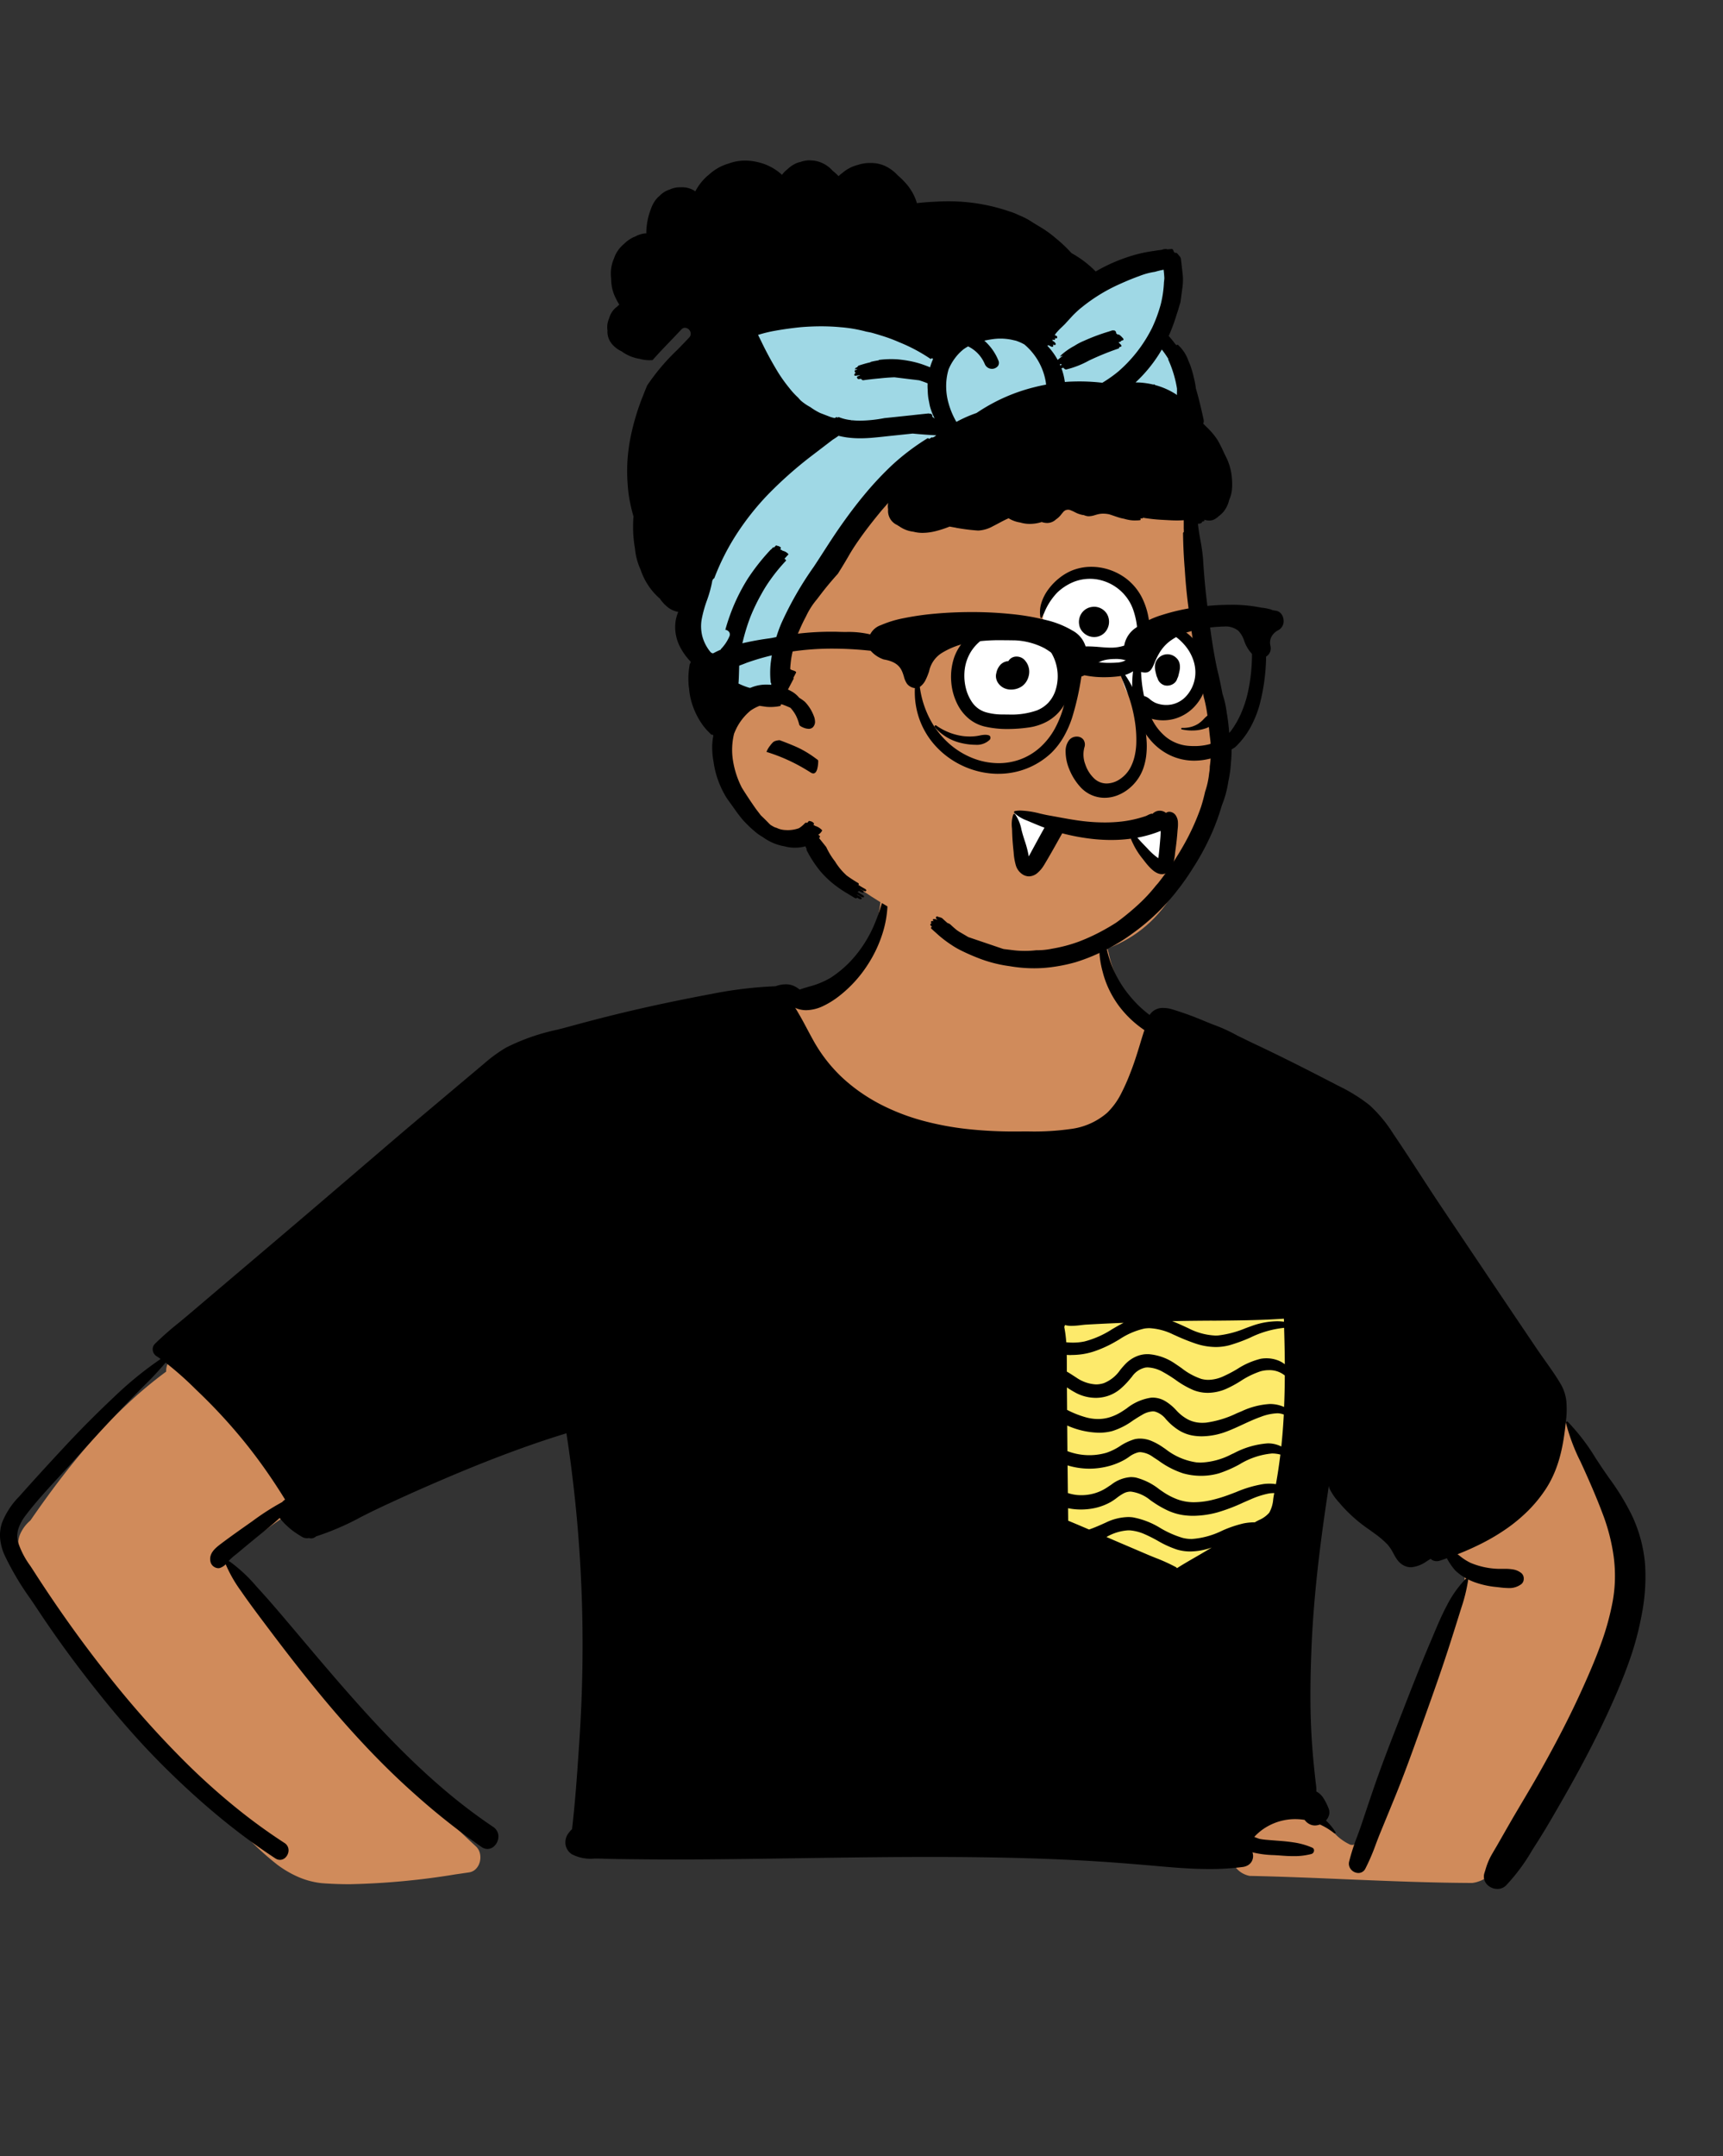 <svg xmlns="http://www.w3.org/2000/svg" width="259.014" height="324" viewBox="0 0 259.014 324">
  <rect x="0" y="0" width="259.014" height="324" fill="#333333" stroke="none"/>
  <g id="peep-20" transform="translate(19.014)">
    <g id="BODY" transform="translate(31.056 135.053)">
      <path id="_Skin" data-name="✋ Skin" d="M49.808,154.421c-1.444,0-2.856-.053-4.2-.158a12.123,12.123,0,0,1-3.56-.951,15.856,15.856,0,0,1-3.1-1.818,43.73,43.73,0,0,1-5.4-5.034h0c-.927-.966-1.885-1.965-2.849-2.869-4.456-4.556-8.791-9.3-12.883-14.109-4.135-4.856-8.128-9.894-11.867-14.976l-.157-.217c-.394-.539-.818-1.09-1.228-1.623a36.238,36.238,0,0,1-2.946-4.233,13.233,13.233,0,0,1-1.039-2.3,9.408,9.408,0,0,1-.485-2.486,2.083,2.083,0,0,1-.053-1.014,3.911,3.911,0,0,1,.368-1.078,5.653,5.653,0,0,1,1.417-1.794l.36-.519c1.528-2.2,2.964-4.166,4.389-6.014,1.612-2.091,3.166-3.972,4.75-5.749,1.712-1.922,3.458-3.715,5.192-5.329a64.351,64.351,0,0,1,5.716-4.753,2.8,2.8,0,0,1,.277-1.3,2.866,2.866,0,0,1,.9-1.079L56.874,50.783c2.762-1.9,5.508-3.944,8.163-5.919,2.824-2.1,5.744-4.273,8.7-6.284a86.033,86.033,0,0,1,9.162-5.529,41.447,41.447,0,0,1,3.993-1.665c1.272-.458,2.612-.88,4.1-1.291,2.758-.764,5.61-1.373,8.368-1.961,2.282-.487,4.64-.99,6.936-1.579a57.961,57.961,0,0,0,6.785-2.142c.093-1.24,1.305-2.012,2.306-2.441a9.15,9.15,0,0,1,3.148-.727c.223,0,.363.026.395.074a.041.041,0,0,1,0,.041,26.962,26.962,0,0,0,7.084-5.965,17.847,17.847,0,0,0,2.05-3.13,14.168,14.168,0,0,0,1.155-3.1,22.737,22.737,0,0,0,.457-3.011,10.448,10.448,0,0,1,.821-3.7A4.725,4.725,0,0,1,133.766.147C135.129.05,136.5,0,137.853,0a48.456,48.456,0,0,1,8.175.66,31.741,31.741,0,0,1,7.781,2.31A21.853,21.853,0,0,1,157.218,4.9a17.7,17.7,0,0,1,2.911,2.525,15.945,15.945,0,0,1,2.279,3.185,16.887,16.887,0,0,1,1.514,3.906,17.076,17.076,0,0,0,.954,3.091,13.04,13.04,0,0,0,1.359,2.443,27.65,27.65,0,0,0,4.074,4.313,22.719,22.719,0,0,1,2.407,3.731,13.856,13.856,0,0,1,1.223,3.42,9.012,9.012,0,0,1-.68,5.884,12.014,12.014,0,0,1-3.811,4.336,24.111,24.111,0,0,1-6.164,3.142,42.529,42.529,0,0,1-7.813,1.912,58.186,58.186,0,0,1-8.757.645c-1.921,0-3.86-.09-5.762-.267-1.932-.18-3.842-.452-5.676-.807a44.021,44.021,0,0,1-10.36-3.273,24.421,24.421,0,0,1-7.815-5.547,14.8,14.8,0,0,1-3.8-7.9,91.941,91.941,0,0,1-12.39,3.24,91,91,0,0,0-12.548,3.3A54.451,54.451,0,0,0,76.2,43.021C67.32,49.33,58.368,55.847,49.711,62.15c-6.48,4.718-13.181,9.6-19.808,14.355,4.409,2.031,11.734,8.272,13.447,14.242a7.134,7.134,0,0,1-.718,6.119,14.282,14.282,0,0,1-3.281,2.766l0,0c-.27.185-.55.377-.818.567l-.748.534c-.718.515-1.631,1.174-2.6,1.871-1.172.846-2.384,1.721-3.219,2.317l-.276.2-.341.245a258.106,258.106,0,0,0,37.467,43.392,2.075,2.075,0,0,1,.6,1.109,2.666,2.666,0,0,1-.059,1.289,2.3,2.3,0,0,1-.562.967,1.822,1.822,0,0,1-1.005.519l-2.059.3A111.553,111.553,0,0,1,49.808,154.421Zm168.75-.186h0c-6.382-.026-12.875-.3-19.155-.563-4.681-.2-9.522-.4-14.281-.5a3.53,3.53,0,0,1-2.009-1.146,2.33,2.33,0,0,1-.444-1.774,5.151,5.151,0,0,1,.944-2.233,9.96,9.96,0,0,1,2.062-2.133,11.343,11.343,0,0,1,2.807-1.6,8.781,8.781,0,0,1,3.178-.63,6.682,6.682,0,0,1,3.336.862,7.7,7.7,0,0,1,2.648,2,7.552,7.552,0,0,0,2.581,1.958,1.537,1.537,0,0,0,.317.039c.408,0,.516-.273.713-.768.024-.061.05-.125.078-.193l.043-.1c.361-.858.72-1.733,1.068-2.58l0,0c.165-.4.353-.86.539-1.309,4.187-10.316,8.667-20.714,13-30.769l.309-.718.795-1.846a3.848,3.848,0,0,0-.055-3.273,7.284,7.284,0,0,0-2.213-2.543,19.094,19.094,0,0,0-1.874-1.217c-1.183-.714-2.406-1.453-2.326-1.742.023-.084.16-.127.406-.127a11.013,11.013,0,0,1,2.017.314,10,10,0,0,1-.819-3.859,12.266,12.266,0,0,1,.59-3.778,23.709,23.709,0,0,1,3.71-6.867,22.76,22.76,0,0,1,2.22-2.862,13.435,13.435,0,0,1,2.194-1.936,8.57,8.57,0,0,1,2.156-1.1,6.694,6.694,0,0,1,2.107-.346,7.152,7.152,0,0,1,2.53.482,10.472,10.472,0,0,1,2.416,1.334,21.3,21.3,0,0,1,4.4,4.55,46.142,46.142,0,0,1,3.69,5.939c.988,1.866,1.931,3.878,2.8,5.981a22.89,22.89,0,0,1,1.181,5.159,28.164,28.164,0,0,1,.064,5.349,37.877,37.877,0,0,1-.861,5.455,52.871,52.871,0,0,1-1.6,5.476A88.55,88.55,0,0,1,235.21,131.3c-1.733,3.443-3.609,6.8-5.264,9.756l0,0v0c-.4.718-.781,1.4-1.156,2.072-.577.783-1.2,1.772-1.859,2.819a42.41,42.41,0,0,1-3.742,5.316C221.586,153.086,220.073,154.056,218.558,154.235Zm-44.7-45.762a24.77,24.77,0,0,1-5.215-.57,27.637,27.637,0,0,1-5.043-1.615,27.246,27.246,0,0,1-8.6-5.8c-3.056-4.187-1.91-9.166-.8-13.982a47.542,47.542,0,0,0,1-5.211,22.234,22.234,0,0,1-.992-3.9c-.1-.516-.192-1-.3-1.488l-.047-.208-1.489-6.5a2.934,2.934,0,0,1,.578-2.386,2.279,2.279,0,0,1,.7-.6,1.917,1.917,0,0,1,.914-.23,2.092,2.092,0,0,1,.238.014,151.9,151.9,0,0,0,17.248.986c3.124,0,6.289-.1,9.407-.293s6.276-.49,9.378-.878a1.4,1.4,0,0,1,.172-.011,2.359,2.359,0,0,1,1.436.588,2.2,2.2,0,0,1,.82,1.276c1.29,8.184-.2,16.31-1.842,23.932l-.313,1.445c-.3,1.386-.635,2.861-1.093,4.3a17.893,17.893,0,0,1-1.794,4.034,13.9,13.9,0,0,1-2.946,3.37,15.448,15.448,0,0,1-3.826,2.324A20.405,20.405,0,0,1,173.858,108.472Z" transform="translate(-47.325 -6.34)" fill="#d08b5b"/>
      <rect id="_Top" data-name="👕 Top" width="42.042" height="42.27" transform="translate(104.366 59.812)" fill="#fdea6b"/>
      <path id="_Ink" data-name="🖍 Ink" d="M225.092,150.27a2.147,2.147,0,0,1-.953-.228,2.05,2.05,0,0,1-.743-.619,1.716,1.716,0,0,1-.237-1.574c.045-.141.09-.285.13-.413a10.72,10.72,0,0,1,.751-1.946c.205-.384.431-.767.65-1.137.112-.19.228-.387.341-.581.336-.584.682-1.189.986-1.722l0,0c.322-.563.654-1.144.983-1.715.636-1.106,1.3-2.221,1.939-3.3.754-1.269,1.533-2.581,2.274-3.887,2.644-4.656,4.807-8.859,6.611-12.848l.234-.518c.763-1.7,1.744-3.94,2.565-6.215a40.331,40.331,0,0,0,1.8-6.464,21.542,21.542,0,0,0,.345-3.43,22.581,22.581,0,0,0-.189-3.354,29.193,29.193,0,0,0-1.713-6.575c-.939-2.486-1.992-4.859-2.8-6.649l-.191-.419-.273-.592a28.909,28.909,0,0,1-2.2-5.847.169.169,0,0,1,.033-.145.173.173,0,0,1,.133-.066.163.163,0,0,1,.115.049,31,31,0,0,1,4.188,5.464c.338.516.688,1.05,1.039,1.568.324.477.658.957.982,1.421a36.944,36.944,0,0,1,3.425,5.6,21.456,21.456,0,0,1,1.98,7.317,29.525,29.525,0,0,1-.513,7.659,45.175,45.175,0,0,1-1.99,7.281c-.96,2.687-2.108,5.271-2.888,6.981-1.83,4.012-4.036,8.269-6.744,13.013l-.868,1.515c-1.012,1.763-2.1,3.638-3.275,5.472-.235.367-.471.742-.7,1.1l0,0a28.552,28.552,0,0,1-3.906,5.266A1.825,1.825,0,0,1,225.092,150.27ZM204.2,147.876a1.486,1.486,0,0,1-1.129-.562,1.324,1.324,0,0,1-.263-1.14,31.7,31.7,0,0,1,1.225-3.82c.21-.571.427-1.161.621-1.738.213-.632.429-1.275.638-1.9l.01-.029c.4-1.19.811-2.42,1.227-3.626,1.077-3.124,2.25-6.168,3.562-9.539l1.22-3.136c1.082-2.778,2.351-6.007,3.7-9.174l.141-.332c.1-.227.194-.46.289-.686l.013-.03c.63-1.5,1.281-3.043,2.06-4.506a16.66,16.66,0,0,1,2.814-3.975.188.188,0,0,1,.121-.055,7.875,7.875,0,0,1-1.656-1.188l-.024-.024a9.357,9.357,0,0,1-1.263-1.838c-.31.11-.641.225-1.014.351a1.648,1.648,0,0,1-.526.091,1.309,1.309,0,0,1-.9-.351l-.656.406a4.754,4.754,0,0,1-2.23.856h-.066a2.346,2.346,0,0,1-1.262-.363,3.106,3.106,0,0,1-.936-.946c-.171-.259-.318-.529-.461-.79a6.273,6.273,0,0,0-.881-1.324,13.52,13.52,0,0,0-1.95-1.657l-.814-.592a22.344,22.344,0,0,1-4.141-3.631c-.1-.119-.2-.239-.31-.366l-.006-.007a8.883,8.883,0,0,1-1.465-2.089,1.437,1.437,0,0,1-.125-.482c-.09.615-.183,1.229-.245,1.638-.642,4.274-1.137,8.051-1.512,11.548-.445,4.148-.73,7.947-.871,11.613-.176,4.624-.189,8.167-.04,11.489.083,1.89.223,3.818.416,5.73.084.847.187,1.849.311,2.86l.027.22a4.078,4.078,0,0,1,.03.841,2.915,2.915,0,0,1,1.127,1.093,8.923,8.923,0,0,1,.709,1.428,1.588,1.588,0,0,1,.081,1,1.9,1.9,0,0,1-.474.845,8.008,8.008,0,0,1,1.439,1.748.116.116,0,0,1,.008.12.139.139,0,0,1-.121.067.138.138,0,0,1-.087-.03,10,10,0,0,0-2.142-1.306,2.116,2.116,0,0,1-.752.143,1.766,1.766,0,0,1-.471-.062,2.023,2.023,0,0,1-1.071-.771,8.813,8.813,0,0,0-1.424-.117,8.425,8.425,0,0,0-2.5.376,8.569,8.569,0,0,0-2.36,1.157,8.342,8.342,0,0,0-1.1.936c-.052.052-.107.119-.159.183l-.022.027.419.161a3.512,3.512,0,0,0,.371.128,9.8,9.8,0,0,0,1.11.147l.557.046c.265.022.541.043.784.062.92.07,1.871.143,2.788.294a10.765,10.765,0,0,1,2.692.777.432.432,0,0,1,.25.449.546.546,0,0,1-.373.491,10.172,10.172,0,0,1-2.723.327c-.477,0-.986-.021-1.651-.069l-.318-.024c-.316-.024-.643-.043-.96-.061h0a15.082,15.082,0,0,1-3.231-.419,1.647,1.647,0,0,1-.128,1.4,1.571,1.571,0,0,1-.512.519,2.02,2.02,0,0,1-.818.283,37.73,37.73,0,0,1-5.02.309c-2.434,0-4.849-.183-7.1-.381-3.687-.325-7.977-.691-12.228-.913-6.8-.358-14.01-.524-22.7-.524-5.875,0-11.837.078-16.965.151l-7.472.108c-4.372.062-9.071.119-13.809.119-1.4,0-2.765-.005-4.067-.015l-2.789-.026c-1.066-.01-2.307-.024-3.535-.06l-.706-.023c-.233-.008-.481-.01-.715-.01h-.363a6.057,6.057,0,0,1-3.4-.661,2.153,2.153,0,0,1-.916-1.353,2.249,2.249,0,0,1,.293-1.6,4.437,4.437,0,0,1,.668-.805c.5-4.282.793-8.655,1.076-12.884h0l.025-.375c.256-3.867.412-7.77.463-11.6.051-3.858,0-7.751-.161-11.571-.159-3.847-.427-7.73-.8-11.542-.373-3.837-.86-7.711-1.447-11.513-3.035.928-6.127,1.989-9.452,3.245-2.912,1.1-5.941,2.326-9.258,3.749-3.543,1.519-6.756,2.965-9.822,4.419-.794.377-1.6.787-2.388,1.184a39.483,39.483,0,0,1-6.707,2.891,1.179,1.179,0,0,1-.767.306.921.921,0,0,1-.279-.043l-.046-.016h0a1.3,1.3,0,0,1-.3.034,1.436,1.436,0,0,1-.746-.218l-.215-.132-.108-.069a10.989,10.989,0,0,1-3.021-2.623c-.81.752-1.686,1.461-2.532,2.148l-.013.011-.452.367c-1.229,1-2.3,1.888-3.279,2.705-.114.1-.232.191-.346.282a8.412,8.412,0,0,0-.941.84l-.055.061-.025.03a23.032,23.032,0,0,1,4.152,3.841l.023.025.2.221c1.406,1.53,2.778,3.128,4.052,4.628l1.285,1.516,1.134,1.341.024.029c4.305,5.091,8.757,10.356,13.478,15.218,2.544,2.62,4.95,4.905,7.354,6.985a82.1,82.1,0,0,0,8.037,6.171,1.737,1.737,0,0,1,.715.936,1.839,1.839,0,0,1-.012,1.072,2.019,2.019,0,0,1-.586.923,1.465,1.465,0,0,1-.97.385,1.586,1.586,0,0,1-.906-.306,104.074,104.074,0,0,1-9.976-7.894c-2.668-2.362-5.272-4.912-7.959-7.794-2.379-2.551-4.767-5.3-7.3-8.418-2.127-2.613-4.394-5.526-6.932-8.906l-.766-1.019c-.974-1.3-2.009-2.685-3.007-4.119l-.2-.292a20.286,20.286,0,0,1-2.308-4.03,2.2,2.2,0,0,1-.8.528.878.878,0,0,1-.32.059,1.266,1.266,0,0,1-1.152-.9c-.339-1.348.763-2.172,1.736-2.9l.132-.1c1.235-.923,2.5-1.813,3.68-2.646l.442-.312.286-.2a37.781,37.781,0,0,1,4.5-2.885,1,1,0,0,1,.182-.186c.088-.07.164-.129.239-.186-1.026-1.664-2.093-3.278-3.17-4.794-1.13-1.59-2.31-3.127-3.508-4.569a80.926,80.926,0,0,0-5.894-6.374l-.934-.9A49.584,49.584,0,0,0,24.9,71.188l-.491.557c-.591.669-1.284,1.444-2.017,2.174-1.415,1.407-2.8,2.828-4.088,4.163C16.1,80.367,13.937,82.754,11.73,85.2l-1.081,1.2c-.6.661-1.212,1.329-1.808,1.976-1.67,1.811-3.4,3.684-4.9,5.65l-.1.135a6.724,6.724,0,0,0-1.048,1.9,3.641,3.641,0,0,0-.066,2.147,12.629,12.629,0,0,0,1.819,3.5l0,0c.117.177.238.36.353.539l.082.127c3.46,5.392,7.091,10.5,10.792,15.188a146.628,146.628,0,0,0,12.447,14.011c2.3,2.256,4.65,4.362,6.977,6.261a85.421,85.421,0,0,0,7.557,5.52,1.313,1.313,0,0,1,.561.707,1.384,1.384,0,0,1,0,.818,1.551,1.551,0,0,1-.457.722,1.162,1.162,0,0,1-.769.3,1.264,1.264,0,0,1-.7-.223,95.632,95.632,0,0,1-8.819-6.555c-2.681-2.234-5.409-4.732-8.108-7.426-2.272-2.266-4.5-4.7-6.815-7.428-2.031-2.4-4.084-4.978-6.277-7.891-1.952-2.595-3.856-5.29-5.658-8.012-.35-.529-.719-1.073-1.075-1.6l0-.005a42.547,42.547,0,0,1-3.968-6.69A7.867,7.867,0,0,1,.028,97.7,5.874,5.874,0,0,1,.3,95.258a11.679,11.679,0,0,1,2.517-3.886l.1-.109c2.2-2.472,4.554-5.049,7.2-7.881,2.268-2.428,4.749-4.9,7.585-7.564a54.03,54.03,0,0,1,6.45-5.182c-.208-.148-.41-.286-.619-.421a1.259,1.259,0,0,1-.573-.921,1.143,1.143,0,0,1,.334-.941,47.033,47.033,0,0,1,3.554-3.133c.454-.374.923-.76,1.377-1.145,1.591-1.35,3.239-2.749,4.658-3.955,3.188-2.7,6.471-5.489,9.368-7.947l.114-.1c4.1-3.476,8.246-7.029,12.259-10.465l.011-.009c1.458-1.248,3.11-2.663,4.71-4.031,1.893-1.618,3.832-3.247,5.708-4.823l0,0,1.4-1.179,4.22-3.552,2.064-1.733a22.533,22.533,0,0,1,3.34-2.438,31.711,31.711,0,0,1,7.659-2.679h.005c.556-.143,1.13-.291,1.684-.44l.207-.056c3.827-1.048,7.277-1.918,10.547-2.661,3.506-.8,7.093-1.535,10.661-2.2a62.13,62.13,0,0,1,9.761-1.184,4.393,4.393,0,0,1,1.521-.288,2.892,2.892,0,0,1,1.107.2,3.925,3.925,0,0,1,.98.592c.462-.162.928-.3,1.378-.437a12.461,12.461,0,0,0,3.293-1.345A16.447,16.447,0,0,0,128.8,9.78a18.89,18.89,0,0,0,2.711-4.608A30.969,30.969,0,0,0,133.108.064.089.089,0,0,1,133.2,0a.076.076,0,0,1,.081.064,13.406,13.406,0,0,1,.1,2.977A15.938,15.938,0,0,1,132.871,6a19.165,19.165,0,0,1-2.46,5.438,18.858,18.858,0,0,1-4.314,4.7l-.132.1a12.53,12.53,0,0,1-2.245,1.37,6.1,6.1,0,0,1-2.515.615,4.052,4.052,0,0,1-1.481-.274,1.391,1.391,0,0,1-.19-.089c.213.33.416.681.612,1.021l.024.041.06.1c.386.67.755,1.365,1.112,2.037.271.51.551,1.036.836,1.548a22.835,22.835,0,0,0,4.373,5.687,25.491,25.491,0,0,0,2.734,2.217,27.068,27.068,0,0,0,2.953,1.8,32.16,32.16,0,0,0,6.413,2.5,44.167,44.167,0,0,0,6.834,1.28,63.416,63.416,0,0,0,6.949.36l.63,0,.663-.006.891,0a39.09,39.09,0,0,0,6.291-.364,10.312,10.312,0,0,0,5.523-2.437A10.7,10.7,0,0,0,168.5,30.83a31.25,31.25,0,0,0,1.43-3.214c.571-1.433,1.027-2.921,1.467-4.361l0-.006c.2-.667.415-1.358.635-2.033a15.818,15.818,0,0,1-3.828-3.631,15.225,15.225,0,0,1-1.425-2.349,14.328,14.328,0,0,1-.964-2.573l-.07-.266a14.093,14.093,0,0,1-.432-2.345,4.762,4.762,0,0,1,.287-2.286.2.2,0,0,1,.191-.112.223.223,0,0,1,.2.112,5.6,5.6,0,0,1,.407,1.336c.05.235.1.477.17.712a16.931,16.931,0,0,0,.826,2.344,16.905,16.905,0,0,0,2.567,4.071,16.807,16.807,0,0,0,2.856,2.712,2.31,2.31,0,0,1,2.122-1.047,4.262,4.262,0,0,1,1.18.174,47.764,47.764,0,0,1,4.821,1.738l.315.13c.383.159.769.311,1.177.472h0a24.026,24.026,0,0,1,3.6,1.649c.4.189.789.38,1.167.565l0,0c.474.231.922.45,1.362.657,3.434,1.614,7.074,3.427,11.8,5.877l.836.434a25.1,25.1,0,0,1,4.677,2.9A20.875,20.875,0,0,1,209.5,36.88l.016.023c1.337,1.961,2.652,3.986,3.925,5.945v0l0,0c1.025,1.578,2.085,3.209,3.15,4.8l.006.009c4.734,7.056,9.629,14.353,14.485,21.531.4.586.816,1.177,1.223,1.749h0c.8,1.126,1.627,2.289,2.324,3.487a6.477,6.477,0,0,1,.844,2.642,13.8,13.8,0,0,1-.06,2.792l-.037.354c-.355,3.333-.965,6.848-3.01,9.974a20.477,20.477,0,0,1-2.657,3.255,24.134,24.134,0,0,1-3.189,2.662,30.908,30.908,0,0,1-3.58,2.151,41.512,41.512,0,0,1-3.829,1.722c.114.085.228.172.338.256a7.9,7.9,0,0,0,1.655,1.055,11.631,11.631,0,0,0,3.672.86c.276.022.553.025.787.025h.587a6.737,6.737,0,0,1,1.365.1,2.666,2.666,0,0,1,1.213.561,1.058,1.058,0,0,1,.333.821,1.024,1.024,0,0,1-.333.79,2.97,2.97,0,0,1-1.981.613,12.027,12.027,0,0,1-1.39-.11h-.007l-.3-.035-.076-.008a13.4,13.4,0,0,1-3.467-.786c-.284-.112-.557-.233-.811-.361a.17.17,0,0,1,.008.08,25.05,25.05,0,0,1-1.038,4.224l-.276.882c-.46,1.474-1.07,3.419-1.711,5.394-1.077,3.318-2.236,6.578-3.531,10.191l-1.047,2.92c-1.033,2.876-2.143,5.934-3.368,8.931-.594,1.452-1.2,2.928-1.787,4.355l0,0-.184.449-.264.643c-.23.559-.451,1.142-.665,1.705a31.493,31.493,0,0,1-1.574,3.672A1.169,1.169,0,0,1,204.2,147.876Zm-34.611-51.49a7.411,7.411,0,0,0-3.258,1c.592.257,1.236.534,1.914.824l4.246,1.813c.4.171.816.339,1.217.5a27.411,27.411,0,0,1,3,1.355.732.732,0,0,1,.228.19c.861-.551,1.766-1.074,2.642-1.579.532-.307,1.083-.625,1.616-.945l.968-.577a10.019,10.019,0,0,1-3.222.594,7.028,7.028,0,0,1-1.983-.279,15.017,15.017,0,0,1-2.919-1.33,21.988,21.988,0,0,0-2.026-1.014,6.816,6.816,0,0,0-2.143-.547C169.778,96.389,169.683,96.386,169.588,96.386Zm-.02-2a5.777,5.777,0,0,1,.735.047,12.062,12.062,0,0,1,4.149,1.62,14.934,14.934,0,0,0,3.3,1.458,5.526,5.526,0,0,0,1.389.175,12.278,12.278,0,0,0,4.561-1.24,17.414,17.414,0,0,1,3.224-1.1,8.742,8.742,0,0,1,1.534-.166h.171l.076-.044c.165-.1.349-.192.543-.292a4.263,4.263,0,0,0,1.548-1.107A4.9,4.9,0,0,0,191.4,91.7v0c.034-.235.067-.458.107-.661.015-.075.033-.163.049-.25h-.005a4.685,4.685,0,0,0-.869.07,12.9,12.9,0,0,0-2.67.869c-.374.159-.752.325-1.118.486a27.12,27.12,0,0,1-3.845,1.464,14.24,14.24,0,0,1-3.676.525,10.618,10.618,0,0,1-1.515-.107,8.534,8.534,0,0,1-2.365-.715,15.348,15.348,0,0,1-2.146-1.238l-.228-.155-.148-.1a5.737,5.737,0,0,0-2.985-1.325,2.317,2.317,0,0,0-1.057.256,7.44,7.44,0,0,0-1.047.691,8.456,8.456,0,0,1-.927.628,8.674,8.674,0,0,1-2.242.867,9.884,9.884,0,0,1-2.22.249,9.569,9.569,0,0,1-1.937-.194l.021,1.877c1.117.461,2.213.929,3.137,1.325.658-.225,1.281-.489,2.015-.815l.463-.208A8.084,8.084,0,0,1,169.569,94.387Zm.447-6a4.083,4.083,0,0,1,.726.067,9.431,9.431,0,0,1,3.552,1.782l.389.268.2.134a10.014,10.014,0,0,0,2.138,1.1,7.108,7.108,0,0,0,2.374.424h.076a11.934,11.934,0,0,0,2.7-.332,21.716,21.716,0,0,0,2.608-.8c.358-.131.714-.269,1.058-.4a17.528,17.528,0,0,1,4.091-1.2,7.387,7.387,0,0,1,.914-.058,5.724,5.724,0,0,1,.964.077c.087-.483.166-.945.241-1.412.159-.978.3-2,.429-3.035a4.852,4.852,0,0,0-1.261-.165,11.33,11.33,0,0,0-4.9,1.644,18.145,18.145,0,0,1-3.061,1.336,9.728,9.728,0,0,1-2.7.376,9.992,9.992,0,0,1-2.685-.366,13.053,13.053,0,0,1-3.7-1.912c-.172-.114-.368-.243-.558-.367l-.254-.164a3.717,3.717,0,0,0-1.919-.747,1.839,1.839,0,0,0-.345.033,4.012,4.012,0,0,0-1.413.709c-.2.138-.4.268-.595.38a10.3,10.3,0,0,1-2.218.924,11.437,11.437,0,0,1-2.37.412c-.24.016-.485.025-.728.025a11.276,11.276,0,0,1-3.284-.494l.044,4.155a6.368,6.368,0,0,0,1.473.3c.184.014.37.021.553.021a7.058,7.058,0,0,0,2-.285,6.884,6.884,0,0,0,1.838-.854l.662-.439A5.338,5.338,0,0,1,170.015,88.384ZM171.41,82.6a4.57,4.57,0,0,1,1.8.4,9.564,9.564,0,0,1,1.636.922l.379.259a9.742,9.742,0,0,0,4.635,1.991c.222.02.447.031.669.031a10.887,10.887,0,0,0,4.589-1.242l.4-.183a12.785,12.785,0,0,1,5.048-1.46,4.372,4.372,0,0,1,2.05.47c.164-1.553.29-3.167.374-4.8a2.7,2.7,0,0,0-.955-.192h-.019a7.8,7.8,0,0,0-2.5.539c-.925.327-1.83.746-2.706,1.152h0c-.75.348-1.526.708-2.311,1.007a10.757,10.757,0,0,1-3.835.762,8.092,8.092,0,0,1-1.281-.1,5.855,5.855,0,0,1-2.129-.783,8.712,8.712,0,0,1-1.76-1.447l-.16-.169-.034-.036a3.323,3.323,0,0,0-1.68-1.182,1.748,1.748,0,0,0-.33-.031,3.508,3.508,0,0,0-1.631.545c-.478.265-.941.567-1.388.859a10.63,10.63,0,0,1-3.1,1.565,7.891,7.891,0,0,1-1.967.24,12.324,12.324,0,0,1-4.771-1.081c.009,1.292.019,2.61.03,3.849a9.816,9.816,0,0,0,1.253.378,9.217,9.217,0,0,0,4.618-.137,8.887,8.887,0,0,0,2.035-1,8.109,8.109,0,0,1,2.184-1.031A3.582,3.582,0,0,1,171.41,82.6Zm1.861-6.159a3.729,3.729,0,0,1,1.9.531,7.2,7.2,0,0,1,1.556,1.27l.118.123a6.42,6.42,0,0,0,1.784,1.385,4.686,4.686,0,0,0,2.128.476c.17,0,.348-.007.529-.022a15.311,15.311,0,0,0,4.616-1.4l.606-.255.152-.063A11.6,11.6,0,0,1,190.9,77.4a5.273,5.273,0,0,1,.743.051,5.1,5.1,0,0,1,1.39.4c.064-1.494.1-3.043.106-4.736a3.625,3.625,0,0,0-2.388-.8,4.663,4.663,0,0,0-1.257.173,12.649,12.649,0,0,0-3,1.466,17.075,17.075,0,0,1-2.2,1.187,7.113,7.113,0,0,1-2.732.582,5.9,5.9,0,0,1-2.134-.4,13.71,13.71,0,0,1-2.712-1.553,19.746,19.746,0,0,0-1.841-1.154,5.068,5.068,0,0,0-2.335-.712,2.68,2.68,0,0,0-.353.023,3.253,3.253,0,0,0-2.006,1.35l-.293.349a11.717,11.717,0,0,1-1.51,1.543,5.7,5.7,0,0,1-1.9,1.038,5.882,5.882,0,0,1-1.765.27,6.49,6.49,0,0,1-2.859-.686,13.74,13.74,0,0,1-1.373-.82l-.091-.059.025,3.371a14.408,14.408,0,0,0,2.994,1.165,7.04,7.04,0,0,0,1.66.209,5.97,5.97,0,0,0,1.869-.3,7.651,7.651,0,0,0,1.8-.874l.177-.115c.148-.1.3-.2.432-.287a7.686,7.686,0,0,1,3.7-1.631C173.121,76.446,173.2,76.444,173.271,76.444Zm-12.907-6.423c.01.6.01,1.215.01,1.8v0c0,.234,0,.476,0,.713.352.2.693.423,1.022.638l.254.165.146.092a5.7,5.7,0,0,0,2.955,1.03,3.875,3.875,0,0,0,1.195-.193,5.416,5.416,0,0,0,2.452-1.981h0c.237-.284.482-.578.746-.854a5.108,5.108,0,0,1,1.523-1.108,4.283,4.283,0,0,1,1.823-.408c.059,0,.12,0,.18,0a8.132,8.132,0,0,1,4.082,1.5c.3.194.6.407.892.612h0a9.886,9.886,0,0,0,2.924,1.6,4.054,4.054,0,0,0,1.085.148,5.64,5.64,0,0,0,2.2-.507,20.442,20.442,0,0,0,2.131-1.114,11.507,11.507,0,0,1,3.535-1.545,4.979,4.979,0,0,1,.855-.074,4.9,4.9,0,0,1,1.483.226,3.966,3.966,0,0,1,1.285.672c-.01-1.633-.044-3.424-.106-5.474a15.063,15.063,0,0,0-5.094,1.471,24.071,24.071,0,0,1-3.128,1.145,8.066,8.066,0,0,1-2.053.266,9.79,9.79,0,0,1-3.052-.525,31.085,31.085,0,0,1-2.989-1.2h0l-.344-.152a9.131,9.131,0,0,0-3.584-.955,4.809,4.809,0,0,0-.766.061,11.2,11.2,0,0,0-3.754,1.624l-.019.011-.278.163-.243.14a17.729,17.729,0,0,1-3.165,1.457,10.577,10.577,0,0,1-3.379.571C160.915,70.055,160.638,70.044,160.364,70.021Zm-.277-4.489a1.606,1.606,0,0,1-.1.294,18.52,18.52,0,0,1,.3,2.3,9.341,9.341,0,0,0,1,.055,8.615,8.615,0,0,0,1.751-.177,14.17,14.17,0,0,0,4.161-1.849c.555-.322,1.129-.656,1.71-.949-.4.015-.8.032-1.181.048h0c-1.544.067-2.979.138-4.386.218-.283.015-.58.05-.893.087a11.615,11.615,0,0,1-1.333.1A3.432,3.432,0,0,1,160.087,65.532Zm22.128-.656c-1.732.012-3.524.024-5.284.062l-.642.015h-.076c.582.226,1.152.478,1.828.787l.606.278a9.753,9.753,0,0,0,4.054,1.1c.147,0,.295-.005.44-.016a15.282,15.282,0,0,0,4.1-1.087c.276-.1.561-.206.845-.306a11.75,11.75,0,0,1,3.87-.742,7.411,7.411,0,0,1,1.059.074V65.01c0-.14-.008-.284-.014-.429-3.582.247-7.241.271-10.78.3Z" transform="translate(-50.07 -1.479)"/>
    </g>
    <g id="HEAD" transform="translate(78.592 38.043)">
      <path id="_Skin-2" data-name="✋ Skin" d="M18.657,5.079C31.941,4.352,43.712.61,53.063,8.985c0,0,15.128-11.326,17.652-7.012,1.691,2.89-.654,6.77-.025,10.337,4.1,7.009,3.869,18.871,4.1,21.651.584,7.007,4.265,33.374,4.265,39.636,0,3.2-2.628,11.566-4.265,16.225-3.644,10.368-10.6,15.652-22,15.652S22.765,95.917,16.794,87.432c-.523-.744-3.907,1.426-7.446-2.337C5.514,81.018,3.387,73.242,3.387,68.606c0-5.882-3.792-9.961-3.351-17.49C1.021,34.3,4.441,5.857,18.657,5.079Z" transform="translate(6.733 0.526)" fill="#d08b5b"/>
      <path id="bandana" d="M70.715,1.19c1.691,2.89-.654,6.77-.025,10.337a28.663,28.663,0,0,1,3.088,9.481l-3.1,1.65-1.147.169q-27.907,4.125-35.623,7.424-7.794,3.333-18.918,23.414l-.225.407-1.47,9.991L6.556,66.134,3.385,67.641C3.309,61.856-.4,57.784.036,50.333,1.021,33.518,4.441,5.074,18.657,4.3,31.941,3.569,43.712-.173,53.063,8.2Q68.191-3.124,70.715,1.19Z" transform="translate(6.746 1.268)" fill="#9fd8e5"/>
      <path id="_Ink-2" data-name="🖍 Ink" d="M64.178,121.407a21.67,21.67,0,0,1-3.678-.318,20.174,20.174,0,0,1-4.115-.991,31.025,31.025,0,0,1-3.137-1.338,12.158,12.158,0,0,1-1.529-.884,16.966,16.966,0,0,1-2.309-1.807c-.249-.214-.473-.417-.685-.621a.148.148,0,0,1-.052-.146.174.174,0,0,1,.128-.124l.038,0-.045-.041h0c-.033-.03-.067-.061-.1-.093a.171.171,0,0,1-.027-.03l-.021-.019,0,0c-.015-.014-.031-.027-.044-.041a.111.111,0,0,1-.033-.1.246.246,0,0,1,.1-.17.145.145,0,0,1,.07-.015l.034,0,0,0a.163.163,0,0,0-.02-.018c-.009-.007-.01-.025-.008-.04l-.032-.025a.15.15,0,0,1-.054-.147.175.175,0,0,1,.128-.124.29.29,0,0,1,.082-.01.919.919,0,0,1,.188.024l.04.009-.072-.068a.166.166,0,0,1-.072-.159.174.174,0,0,1,.142-.112,1.91,1.91,0,0,1,.345.051l.085.023c.036.009.071.02.108.031h0l.015,0-.077-.07c-.045-.041-.091-.082-.136-.125a.109.109,0,0,1-.027-.094.267.267,0,0,1,.094-.178.151.151,0,0,1,.074-.017.507.507,0,0,1,.259.093,1.234,1.234,0,0,1,.538.186c.232.223.49.455.786.708a1.211,1.211,0,0,1,.434.22c.275.264.583.536.942.833l.245.169.124.082.517.3.873.513.558.19,4.518,1.533.224.068,1.642.2a14.684,14.684,0,0,0,3.24-.017h.144a11.087,11.087,0,0,0,2.259-.236,22.418,22.418,0,0,0,3.942-1.033,29.2,29.2,0,0,0,4.254-2.014c.491-.276.98-.572,1.455-.881.148-.105.3-.219.462-.336.986-.742,1.968-1.562,2.918-2.437.427-.393.853-.817,1.267-1.259l.025-.027,0,0c.05-.053.1-.1.144-.157.4-.438.78-.884,1.128-1.325l.344-.389a44.346,44.346,0,0,0,3.73-5.51,34.739,34.739,0,0,0,2.728-5.969c.235-.747.438-1.5.6-2.242a12.4,12.4,0,0,0,.611-2.792c.031-.18.056-.363.08-.541l0-.018.014-.293c0-.057,0-.1,0-.146.045-.313.079-.6.105-.888.018-.316.028-.608.03-.894L90.7,87.48c-.006-.055-.013-.115-.017-.175l-.046-.4c-.051-.417-.1-.84-.14-1.249s-.09-.834-.14-1.251a.054.054,0,0,0,0-.017c-.034-.276-.075-.6-.124-.936-.017-.139-.038-.278-.058-.412l-.022-.146-.053-.325c-.1-.579-.221-1.146-.361-1.683l-.063-.238-.367-1.849-.413-1.82c-.268-1.222-.493-2.462-.668-3.686-.31-1.912-.583-3.853-.833-5.935-.014-.1-.026-.2-.036-.287-.238-1.8-.416-3.668-.531-5.542-.153-1.816-.242-3.663-.265-5.489a.217.217,0,0,1,.118-.188l-.006-.352a.758.758,0,0,0-.008-.136s0,0,0,0,0,0,0,0a1.24,1.24,0,0,1,0-.167l0-.977c0-.085,0-.138,0-.142-.353.025-.69.036-1.029.036-.512,0-.981-.026-1.525-.057h-.008l-.41-.022-.184-.01a25.113,25.113,0,0,1-2.973-.321.106.106,0,0,1-.095.1c-.065,0-.129,0-.19,0h0l-.1,0,.036.137a.121.121,0,0,1-.1.133L79.8,54.1c-.131.005-.3.012-.473.012a4.835,4.835,0,0,1-.652-.039,6.777,6.777,0,0,1-.987-.216,5.722,5.722,0,0,1-.614-.139c-.294-.085-.592-.187-.88-.286h0c-.236-.081-.481-.165-.723-.24a4.383,4.383,0,0,0-.916-.1,3.267,3.267,0,0,0-.771.09c-.148.035-.292.077-.432.118a3.309,3.309,0,0,1-.94.181,1.675,1.675,0,0,1-.41-.05,2.7,2.7,0,0,1-.377-.131l-.115-.008-.06-.007a4.225,4.225,0,0,1-1.2-.44,7.227,7.227,0,0,0-.708-.312,1.1,1.1,0,0,0-.26-.032,1.038,1.038,0,0,0-.4.082l-.054.024-.213.159c-.081.1-.164.2-.254.306l-.125.154a3.131,3.131,0,0,1-.771.727,1.929,1.929,0,0,1-1.293.539h-.054a2.608,2.608,0,0,1-.8-.142,6.039,6.039,0,0,1-1.787.281,4.949,4.949,0,0,1-1.435-.207,4.665,4.665,0,0,1-1.212-.351,4.937,4.937,0,0,1-.544-.287c-.487.206-.964.46-1.425.707h0c-.238.127-.485.259-.729.382l-.161.081a5.093,5.093,0,0,1-2.2.672c-.056,0-.112,0-.166-.005a29.093,29.093,0,0,1-3.084-.383.122.122,0,0,1-.028,0L52.4,55.2l-.51-.09-.412-.077-.21.081a16.182,16.182,0,0,1-1.908.608,8.207,8.207,0,0,1-1.946.256,5.431,5.431,0,0,1-1.385-.172,4.633,4.633,0,0,1-2.06-.765c-.022-.016-.043-.03-.063-.046a1.943,1.943,0,0,1-.274-.169l-.018-.014L43.6,54.8l-.008,0a2.316,2.316,0,0,1-1.364-2.354,2.7,2.7,0,0,1,.008-.978c-.286.338-.587.685-.921,1.061-1.374,1.658-2.39,2.968-3.294,4.246l-.237.339c-.563.8-1.1,1.636-1.587,2.5-.525.9-1.025,1.72-1.529,2.515-.687.761-1.352,1.543-1.978,2.324l-.271.341L31.5,65.993a11.332,11.332,0,0,0-1.609,2.523c-.356.664-.678,1.333-.957,1.989-.081.178-.166.375-.268.619a20.45,20.45,0,0,0-.744,2.486,13.234,13.234,0,0,0-.338,1.875l-.021.212c-.027.263-.045.508-.055.748a.839.839,0,0,1,.15.108l.154.055.124.037c.261.081.418.169.453.254a.1.1,0,0,1,0,.085l-.407.778a.114.114,0,0,1,.034.142c-.275.528-.556,1.063-.82,1.566a.111.111,0,0,1-.038.044,7.343,7.343,0,0,1,.679.355,3.96,3.96,0,0,1,1.025.89,6.469,6.469,0,0,1,.86.609,6.463,6.463,0,0,1,.871,1.152,6.715,6.715,0,0,1,.557,1.232,2.519,2.519,0,0,1,.091.7,1.2,1.2,0,0,1-.353.764.9.9,0,0,1-.611.207,2.276,2.276,0,0,1-.928-.245,1.263,1.263,0,0,1-.463-.315,6.783,6.783,0,0,0-.5-1.4,5.428,5.428,0,0,0-.836-1.191l-.019-.013c-.411-.182-.837-.369-1.275-.514-.048.009-.1.016-.146.024H26.1l-.046.007a.152.152,0,0,1,.029.149.169.169,0,0,1-.145.084,7.191,7.191,0,0,1-1.391.136c-.2,0-.413-.009-.618-.026L22.9,81.971a6.487,6.487,0,0,0-1.214.623l-.127.085-.023.017a8.207,8.207,0,0,0-2.275,3.01c-.049.108-.092.21-.133.311l-.063.158,0,.008a10.16,10.16,0,0,0-.137,4.137,13.547,13.547,0,0,0,1.311,3.949c.683,1.1,1.4,2.178,2.133,3.215l.721.945c.432.407.852.823,1.25,1.236.055.055.118.115.2.188a5.394,5.394,0,0,0,.658.372c.092.031.181.058.264.08a3.316,3.316,0,0,0,1.356.33c.113.007.226.011.338.011a4.891,4.891,0,0,0,1.484-.23l.117-.039.086-.032a4.76,4.76,0,0,0,.9-.761.208.208,0,0,1,.156-.054.634.634,0,0,1,.16.024c.087-.09.156-.167.217-.243a.129.129,0,0,1,.1-.043.155.155,0,0,1,.087.028h.023a.878.878,0,0,1,.589.338.1.1,0,0,1-.011.112.78.78,0,0,1-.048.067l-.03.041a2.632,2.632,0,0,1,.274.161,2.274,2.274,0,0,1,1.035.642.071.071,0,0,1,.008.057l-.006.011a1.509,1.509,0,0,1-.4.487l-.056.042-.124.087c.166.1.256.192.267.26a.079.079,0,0,1-.018.065,1.394,1.394,0,0,1-.112.186c.32.4.659.822,1.069,1.34a10.8,10.8,0,0,0,1.316,2.154,9.266,9.266,0,0,0,1.575,1.951c.034.035.07.069.1.1l0,0,.045.043c.43.319.894.629,1.417.95l.212.128.034.02h0c.113.066.254.147.174.293a.162.162,0,0,1-.038.051c.317.208.64.4.961.573l.031.019c.088.056.193.141.193.227a.143.143,0,0,1-.077.117.149.149,0,0,1-.084.022,1.648,1.648,0,0,1-.645-.312l-.015-.01a.448.448,0,0,1-.12-.023c.044.024.089.049.132.074l.056.032.1.053c.011.007.281.17.272.3,0,.038-.033.069-.088.092l-.045,0a.524.524,0,0,1-.3-.1c-.119-.059-.243-.125-.367-.195a.118.118,0,0,1,.023.1.134.134,0,0,1-.086.075h-.028a.656.656,0,0,1-.079-.005c.244.156.495.3.767.446l.043.027c.13.085.2.162.2.229a.119.119,0,0,1-.045.1.151.151,0,0,1-.1.035,1.229,1.229,0,0,1-.508-.222l-.037-.023-.308-.184a.235.235,0,0,1-.076.017l.112.072c.052.034.106.069.162.1l.129.07c.122.068.288.17.32.283a.128.128,0,0,1-.012.1.137.137,0,0,1-.129.068.791.791,0,0,1-.358-.136l-.171-.106,0,0-.019-.011-.007.025a.052.052,0,0,1-.006.013.14.14,0,0,1-.13.071.616.616,0,0,1-.285-.1l-.11-.067c-.2-.12-.378-.229-.556-.337l-.275-.17h0a17.23,17.23,0,0,1-2.658-1.879,16.1,16.1,0,0,1-1.4-1.4,17.436,17.436,0,0,1-2.169-3.3c-.01-.017,0-.061.029-.121-.064-.133-.131-.277-.2-.44a6,6,0,0,1-1.595.205c-.149,0-.3,0-.448-.015a5.4,5.4,0,0,1-1.065-.182,7.76,7.76,0,0,1-3.143-1.285c-.035-.023-.069-.047-.1-.071l-.066-.047a7.454,7.454,0,0,1-1.1-.761,18.25,18.25,0,0,1-1.914-1.841c-.427-.508-.832-1.039-1.206-1.579-.338-.475-.685-.958-1.021-1.424l-.139-.193a14.01,14.01,0,0,1-2.035-5.626,11.39,11.39,0,0,1-.183-2.215,9.59,9.59,0,0,1,.173-1.615l-.034-.033c-.049-.048-.1-.1-.149-.146-.032.057-.058.086-.076.086a.017.017,0,0,1-.012-.006l-.483-.485a7.794,7.794,0,0,1-.967-1.161,11.325,11.325,0,0,1-1.444-2.912,10.223,10.223,0,0,1-.483-2.394c-.021-.132-.042-.272-.059-.412a11.7,11.7,0,0,1,.156-3.242.173.173,0,0,1,.095-.139c.011-.075.023-.152.035-.227l.006-.035a9.342,9.342,0,0,1-1.714-2.459,6.444,6.444,0,0,1-.605-2.966,5.57,5.57,0,0,1,.431-1.975l.032-.071a3.436,3.436,0,0,1-1.569-.695,5.694,5.694,0,0,1-1.216-1.323c-.061-.048-.121-.1-.179-.147a9.886,9.886,0,0,1-2.693-4.16A9.746,9.746,0,0,1,4.2,58.595c-.006-.052-.01-.1-.014-.154v0l-.005-.063a18.878,18.878,0,0,1-.229-4.865,24.159,24.159,0,0,1-.686-3.05c-.069-.449-.124-.934-.168-1.484l0-.027-.006-.089-.018-.222c0-.037-.005-.074-.007-.11a23.977,23.977,0,0,1-.022-3.379,27.275,27.275,0,0,1,.424-3.334,35.337,35.337,0,0,1,1.921-6.463c.149-.387.3-.766.451-1.126L6,33.839A31.915,31.915,0,0,1,10.517,28.5c.6-.614,1.224-1.248,1.806-1.88a.808.808,0,0,0,.158-.9.91.91,0,0,0-.791-.558.755.755,0,0,0-.559.265c-.562.61-1.149,1.219-1.717,1.809h0c-.866.9-1.761,1.828-2.589,2.781-.169.012-.324.018-.474.018-.086,0-.171,0-.253-.006a5.8,5.8,0,0,1-1.227-.2A6.171,6.171,0,0,1,2.162,28.7,4.131,4.131,0,0,1,.726,27.615a2.884,2.884,0,0,1-.685-1.646,2.464,2.464,0,0,1,0-.376,3.312,3.312,0,0,1,.247-1.854,3.224,3.224,0,0,1,.173-.482,3.127,3.127,0,0,1,.972-1.23l.008,0h0l.018-.012.027-.029c.034-.036.069-.073.107-.106a2.408,2.408,0,0,1,.228-.184,11.6,11.6,0,0,1-.761-1.465A5.99,5.99,0,0,1,.633,18.5,7.066,7.066,0,0,1,.591,17.8c-.012-.1-.02-.205-.03-.328a5.783,5.783,0,0,1,.356-2.488c.015-.039.033-.077.051-.117L1,14.8a5.034,5.034,0,0,1,.2-.528,4.976,4.976,0,0,1,1.3-1.693A5.41,5.41,0,0,1,3.49,11.8a4.091,4.091,0,0,1,.711-.349,3.956,3.956,0,0,1,1.514-.477h.025l.068,0,.069,0a10.082,10.082,0,0,1,.679-3.633,5.338,5.338,0,0,1,.531-1.115,3.76,3.76,0,0,1,.793-.9,3.552,3.552,0,0,1,1.374-.893l.1-.035.038-.01a3.6,3.6,0,0,1,1.587-.34H11c.07,0,.141-.006.211-.006a3.587,3.587,0,0,1,1.672.394,3.675,3.675,0,0,1,.365.226,6.188,6.188,0,0,1,.308-.549,8.173,8.173,0,0,1,1.467-1.74c.045-.041.094-.08.141-.117l.072-.058a8.6,8.6,0,0,1,.873-.7A7.283,7.283,0,0,1,18.235.487,7.09,7.09,0,0,1,20.7.041c.08,0,.161,0,.241,0l.19.008c.04,0,.079.006.117.008h.007a8.919,8.919,0,0,1,2.673.621,8.068,8.068,0,0,1,2.348,1.5,3.875,3.875,0,0,1,.582-.647c.043-.037.088-.072.131-.106l.07-.055c.046-.046.1-.093.158-.148a5.124,5.124,0,0,1,.808-.585A3.631,3.631,0,0,1,29.073.235,4.454,4.454,0,0,1,30.23,0c.051,0,.1,0,.157,0,.111,0,.231.006.365.02a3.8,3.8,0,0,1,.576.066A4.626,4.626,0,0,1,33.85,1.52a.449.449,0,0,1,.031.035l.02.024a6.542,6.542,0,0,1,.873.8l.048-.046h0l.09-.086c.139-.123.286-.24.436-.349A5.688,5.688,0,0,1,37.531.726l.11-.03A.633.633,0,0,1,37.7.681,5.528,5.528,0,0,1,39.458.4h.017l.176,0A5.057,5.057,0,0,1,41.594.77a5.967,5.967,0,0,1,2.079,1.486,10.79,10.79,0,0,1,1.073,1.036A7.892,7.892,0,0,1,46.419,6c.047.131.091.273.135.433.924-.107,1.827-.179,2.684-.214.705-.043,1.393-.065,2.046-.065.328,0,.655.005.973.016a27.906,27.906,0,0,1,8.121,1.479,9.54,9.54,0,0,1,1.533.6,11.135,11.135,0,0,1,2.195,1.177l.587.349c.264.157.575.344.876.536a17.216,17.216,0,0,1,1.937,1.456,20.926,20.926,0,0,1,1.834,1.687c.141.144.287.3.459.489A15.694,15.694,0,0,1,73.43,16.7a25.669,25.669,0,0,1,5.936-2.513,20.76,20.76,0,0,1,2.724-.56c.381-.066.791-.124,1.252-.178l-.017.007c.276-.03.558-.057.886-.085l-.009,0,.058,0c.106-.009.216-.018.323-.025l.308-.025H84.9c.1,0,.223.214.231.285l.011.078c.043.049.083.1.119.145.02.026.041.052.058.073.056,0,.111-.009.164-.011h.012c.131,0,.279.189.376.313.023.029.045.057.063.078l.088.1a.83.83,0,0,1,.216.41c.111.906.213,1.792.3,2.635a9.032,9.032,0,0,1-.11,1.978c-.086.662-.175,1.332-.251,1.9-.133.437-.264.875-.391,1.3l-.01.033c-.041.13-.085.261-.129.387l-.04.116a27.021,27.021,0,0,1-1.2,3.253,14.868,14.868,0,0,1,.962,1.183l.019.02c.064.066.13.133.191.2a.208.208,0,0,1,.076-.072.177.177,0,0,1,.071-.016.215.215,0,0,1,.168.111,5.677,5.677,0,0,1,1.446,2.225l.187.442c.035.085.065.155.092.222a15.572,15.572,0,0,1,.573,1.97,11.916,11.916,0,0,1,.3,1.6c.476,1.6.846,3.24,1.155,4.648a1.054,1.054,0,0,1-.05.646l.2.194.339.339A10.774,10.774,0,0,1,91.7,41.949a16.309,16.309,0,0,1,.888,1.713c.075.161.153.326.231.489l.077.159.158.318a7.884,7.884,0,0,1,.4.958,8.4,8.4,0,0,1,.449,2.145,9.3,9.3,0,0,1,.016,1.659,4.716,4.716,0,0,1-.408,1.6.066.066,0,0,1-.01.021,4.373,4.373,0,0,1-.555,1.371,3.726,3.726,0,0,1-1,1.074,3.124,3.124,0,0,1-.557.425,1.671,1.671,0,0,1-.878.251,2.28,2.28,0,0,1-.554-.075l-.065-.017c-.074-.019-.129-.033-.181-.044.057.048.084.091.079.129s-.031.059-.079.082a1.072,1.072,0,0,1-.335.106.111.111,0,0,1,.029.089.129.129,0,0,1-.073.08.886.886,0,0,1-.42.122.657.657,0,0,1-.116-.01l.035.294c.12.966.234,1.589.343,2.192a27.834,27.834,0,0,1,.4,2.86c.143,2.446.374,4.906.685,7.313l.108.882c.334,2.69.726,5.565,1.334,8.366.3,1.188.56,2.41.78,3.633a14.746,14.746,0,0,1,.647,2.845,28.346,28.346,0,0,1,.365,2.98,5.362,5.362,0,0,1,.354,1.955,18.873,18.873,0,0,1-.093,2.667,17.289,17.289,0,0,1-.379,2.739,15.654,15.654,0,0,1-.974,3.6,35.081,35.081,0,0,1-1.358,3.815,37.4,37.4,0,0,1-2.907,5.482,38.574,38.574,0,0,1-3.449,4.73,32.283,32.283,0,0,1-5.616,5.148,27.366,27.366,0,0,1-3.73,2.334,27.745,27.745,0,0,1-4.939,2.067,24.834,24.834,0,0,1-3.283.694A20.143,20.143,0,0,1,64.178,121.407Zm-38.6-63.484a1.01,1.01,0,0,1,.41.165.233.233,0,0,1,.12.151.19.19,0,0,1-.061.149c-.019.022-.038.043-.057.061a2.136,2.136,0,0,1,.4.224,1.561,1.561,0,0,1,.85.506.05.05,0,0,1-.007.051c-.182.19-.374.4-.586.64.148.1.237.2.243.251a.042.042,0,0,1-.009.034,26.081,26.081,0,0,0-2.277,2.762,20.463,20.463,0,0,0-1.436,2.272,28.539,28.539,0,0,0-1.655,3.443c-.072.192-.136.368-.2.539a30.071,30.071,0,0,0-.9,3,23.9,23.9,0,0,0-.543,3.08l-.009.14c-.015.273-.027.716-.039,1.185v0c-.022.814-.046,1.736-.095,2.039a10.478,10.478,0,0,0,1.455.588c.09.026.187.052.289.076a1.607,1.607,0,0,1,.169-.059,5.916,5.916,0,0,1,1.444-.389,6.17,6.17,0,0,1,.809-.053l.19,0,.142.006c.137,0,.282.014.441.03-.006-.059-.01-.117-.013-.173,0-.026,0-.052-.005-.079a.146.146,0,0,1-.076-.116A14.083,14.083,0,0,1,24.57,75.6c.058-.458.129-.944.217-1.486.075-.372.167-.766.28-1.2a22.773,22.773,0,0,1,1.082-3.282,50.883,50.883,0,0,1,4.885-8.535c.5-.747.99-1.512,1.467-2.252.8-1.239,1.626-2.52,2.486-3.751,1.3-1.861,2.512-3.458,3.7-4.882a49.313,49.313,0,0,1,4.178-4.455c.231-.213.469-.426.729-.651a34.762,34.762,0,0,1,4.545-3.333.1.1,0,0,1,.056-.015.358.358,0,0,1,.206.1l.258-.159.13-.078a.048.048,0,0,1,.026-.008.118.118,0,0,1,.082.06c.09-.047.181-.093.269-.137l.06-.03c.046-.037.094-.074.14-.11l0,0h0l.1-.077c-1.166-.059-2.36-.148-3.55-.264-1.309.14-2.588.275-3.8.4-.823.095-1.64.177-2.427.245-.6.045-1.143.067-1.656.067a14.474,14.474,0,0,1-1.99-.128,12.028,12.028,0,0,1-1.269-.247c-.266.2-.554.39-.881.594L30.551,44.54a60.672,60.672,0,0,0-6.419,5.713,39.962,39.962,0,0,0-4.65,5.863A35.153,35.153,0,0,0,16.1,62.782a.7.7,0,0,0-.326.514,18.076,18.076,0,0,1-.786,2.838,18.617,18.617,0,0,0-.77,2.746,6.117,6.117,0,0,0,.079,2.635A6.32,6.32,0,0,0,15.5,73.857a.689.689,0,0,0,.558.245.958.958,0,0,0,.527-.158.144.144,0,0,0,.13.077c.132,0,.3-.152.374-.579a6.309,6.309,0,0,0,1.278-1.906.689.689,0,0,0-.011-.614.827.827,0,0,0-.6-.382c.192-.693.409-1.377.644-2.035a28.26,28.26,0,0,1,2.76-5.69A32.1,32.1,0,0,1,24.576,58.5a.1.1,0,0,1,.067-.029l.259-.288a.112.112,0,0,1,.088-.031.427.427,0,0,1,.1.016l.093-.1,0,0c.045-.049.092-.1.139-.148a.146.146,0,0,1,.105-.053.135.135,0,0,1,.108.062A.181.181,0,0,1,25.581,57.923ZM54.252,27.958h0a6.972,6.972,0,0,0-.7.442,7.627,7.627,0,0,0-.822.774,7.975,7.975,0,0,0-1.413,2.234,8.792,8.792,0,0,0-.289,1.357c-.011.095-.025.207-.036.321a9.421,9.421,0,0,0,.264,3.213,12.028,12.028,0,0,0,1.225,2.985h.042a19.959,19.959,0,0,1,2.993-1.317,28.04,28.04,0,0,1,2.568-1.541,26.96,26.96,0,0,1,5.905-2.282l.236-.059c.47-.12.96-.23,1.455-.327l.293-.055h0l-.032-.315a9.4,9.4,0,0,0-3.23-5.721l0,0a7.165,7.165,0,0,0-1.116-.51l-.145-.051-.67-.152a8.46,8.46,0,0,0-1.661-.167,8.342,8.342,0,0,0-1.223.091c-.417.061-.823.134-1.207.217A7.915,7.915,0,0,1,58.8,30.067a.851.851,0,0,1-.05.825,1.166,1.166,0,0,1-1.983-.263A5.174,5.174,0,0,0,54.252,27.958ZM34.778,38.57h0a6.621,6.621,0,0,0,1.267.375c.183.034.383.065.613.093l.027.018.014.011h.224c.359.035.737.052,1.123.052a20.811,20.811,0,0,0,3.625-.385c1.309-.132,2.64-.274,3.927-.412h.012c.9-.1,1.824-.2,2.74-.29h.011c.031,0,.048.016.048.045l.137-.013h.018a.369.369,0,0,1,.3.248.156.156,0,0,1-.033.185,2.036,2.036,0,0,1,.323.256l.05,0a9.245,9.245,0,0,1-.71-1.881l-.215-1.095a10.078,10.078,0,0,1-.1-1.272c-.017-.235-.025-.4-.025-.541,0-.174,0-.319.009-.456a13.257,13.257,0,0,0-1.28-.455l-.954-.118-.025,0c-.891-.11-1.812-.223-2.719-.334-.755.028-1.5.083-2.218.163-.819.072-1.661.168-2.5.283H38.45a.485.485,0,0,1-.292-.22l-.356.049h-.017c-.109,0-.214-.13-.231-.242a.154.154,0,0,1,.112-.184c.084-.033.171-.066.265-.1l.133-.047-.076.008h-.011a.258.258,0,0,1-.082-.017l-.063.008h0l-.522.065-.031,0a.121.121,0,0,1-.131-.1.269.269,0,0,1,.145-.275l.083-.031a.384.384,0,0,1-.182-.3.139.139,0,0,1,.088-.122l.024-.009c.054-.021.107-.041.158-.059l.093-.034a.129.129,0,0,1,0-.076l-.348.044s0,0,0,0a.707.707,0,0,1,.2-.26l.012-.006.167-.051a.659.659,0,0,1,.207-.245c.586-.185,1.163-.362,1.775-.5a.192.192,0,0,1,.1-.072c.339-.081.706-.152,1.122-.217.03-.045.054-.066.08-.068a14.454,14.454,0,0,1,1.818-.115c.325,0,.654.011.98.033.194.018.37.037.538.059.375.042.711.092,1.029.152a14.091,14.091,0,0,1,2.5.673l.187.071c.223.083.422.163.607.243a8.545,8.545,0,0,1,.377-1.065c.021-.063.046-.126.076-.2l-.2-.123a.212.212,0,0,1-.157.124.07.07,0,0,1-.037-.01,25.038,25.038,0,0,0-4.649-2.477,23.9,23.9,0,0,0-2.81-1.038c-.424-.137-.884-.272-1.446-.427-.269-.057-.494-.1-.732-.144a21.112,21.112,0,0,0-3.862-.666c-.946-.09-1.933-.135-2.932-.135-.974,0-2,.043-3.038.128-1.288.128-2.593.308-3.879.537a20.048,20.048,0,0,0-2.564.624l.48.973a52.567,52.567,0,0,0,2.592,4.761,23.06,23.06,0,0,0,1.632,2.259,11.333,11.333,0,0,0,1.318,1.433c.11.134.236.274.4.442a7.666,7.666,0,0,0,1.427.978,9.809,9.809,0,0,0,1.3.8l.17.085,1.581.609c.077.022.167.047.255.071l.129.033.24.051.18-.1.092-.048a.057.057,0,0,1,.027-.007c.034,0,.06.037.07.071a.087.087,0,0,1-.013.057l.23-.125ZM82.2,33.661a.074.074,0,0,1,.044.014l.143.1a11.071,11.071,0,0,1,3.28,1.488l-.018-.132c0-.022-.007-.044-.01-.066.017-.259.021-.521.013-.778a17.161,17.161,0,0,0-1.313-4.347.127.127,0,0,1,.014-.1,13.94,13.94,0,0,0-.983-1.411c-.192.333-.375.632-.559.914a21.359,21.359,0,0,1-3.392,4.031h.028c.345,0,.674.015.98.043a11.819,11.819,0,0,1,1.685.284A.152.152,0,0,1,82.2,33.661Zm-11.171-.438a28.954,28.954,0,0,1,3.4.2,19.626,19.626,0,0,0,1.908-1.3c.175-.136.355-.28.55-.442a21.086,21.086,0,0,0,5.045-6.558,21.835,21.835,0,0,0,1.282-3.494,16.757,16.757,0,0,0,.479-3.312c.027-.2.044-.392.057-.558l0-.08,0-.039c-.022-.42-.066-.841-.105-1.2a12.534,12.534,0,0,0-1.311.313,10.62,10.62,0,0,0-2.37.645c-.922.328-1.874.72-3.088,1.27A25.468,25.468,0,0,0,71.36,22.07c-.11.084-.218.173-.313.251-.407.353-.765.691-1.093,1.032l-.386.42-.005.006c-.231.252-.471.512-.705.769-.165.173-.342.343-.513.507a9.452,9.452,0,0,0-.854.894,2.611,2.611,0,0,0-.219.332l.238.082a.231.231,0,0,1,.131.261c-.011.065-.049.134-.125.134a.142.142,0,0,1-.038-.005,1.994,1.994,0,0,1-.194-.068.234.234,0,0,1,.051.1.219.219,0,0,1-.05.163.132.132,0,0,1-.1.048.142.142,0,0,1-.039-.006,1.384,1.384,0,0,1-.171-.059.783.783,0,0,0-.029.194.16.16,0,0,0,.034.011.887.887,0,0,1,.438.414.173.173,0,0,1-.031.148.151.151,0,0,1-.119.061.16.16,0,0,1-.042-.006,1.629,1.629,0,0,1-.272-.106.31.31,0,0,1,.11.171.223.223,0,0,1-.057.159.139.139,0,0,1-.1.049.128.128,0,0,1-.033,0,1.457,1.457,0,0,1-.531-.264.18.18,0,0,1-.12.08l-.017,0-.082-.025c.023.021.043.043.063.065l.03.032a10.327,10.327,0,0,1,1.5,2.078.565.565,0,0,1,.072-.064c.169-.143.359-.3.582-.469l.059-.052.061-.052-.441.146.01-.011.03-.04a2.156,2.156,0,0,1,.143-.178l.011-.01a9.848,9.848,0,0,1,1.977-1.38,8.86,8.86,0,0,1,1.455-.763,29.9,29.9,0,0,1,3.717-1.39l.224-.074h0c.107-.035.228-.076.343-.112a.1.1,0,0,1,.033-.007.026.026,0,0,1,.021.008.049.049,0,0,1,0,.041l.1-.03a.149.149,0,0,1,.046-.007.418.418,0,0,1,.317.236.158.158,0,0,1,0,.173c.066.054.138.119.206.187l.045.045.05-.015a.141.141,0,0,1,.042-.006c.116,0,.292.122.524.362l.119.126c.052.056.175.188.151.285a.14.14,0,0,1-.1.092l-.272.093c.009.062-.022.1-.1.133-.1.033-.2.069-.28.1.054.048.109.1.166.152l.081.078.014.015c.076.077.2.207.186.306a.125.125,0,0,1-.078.088L77.2,28l-.259.093a.14.14,0,0,1,.009.112.157.157,0,0,1-.1.078,41.606,41.606,0,0,0-4.436,1.807,13.814,13.814,0,0,1-3.428,1.342.1.1,0,0,1-.03,0,.582.582,0,0,1-.373-.273l-.18.053-.09.025-.03.006a9.331,9.331,0,0,1,.485,1.887c.01.055.019.115.025.174.262-.021.493-.037.706-.049C70.007,33.236,70.52,33.222,71.028,33.222ZM68.191,30.6c-.058.02-.105.036-.15.049.028.062.054.122.084.194h0l.2-.157A.707.707,0,0,1,68.191,30.6ZM30.98,92.127a.745.745,0,0,1-.394-.139c-.122-.079-.247-.157-.382-.24l-.193-.117h0l0,0A26.573,26.573,0,0,0,23.967,88.9c-.012,0-.016-.021-.011-.048a3.494,3.494,0,0,1,.513-.876c.311-.422.573-.674.7-.674a.089.089,0,0,1,.026,0c-.016-.007-.024-.013-.023-.021a2.763,2.763,0,0,1,.725-.15c.044,0,1.993.733,2.963,1.207l.048.024A15.841,15.841,0,0,1,31.384,89.9l.194.138c.032.023.137.106.137.194a4.5,4.5,0,0,1-.157,1.271C31.429,91.918,31.235,92.127,30.98,92.127ZM83.344,13.451h0a1.77,1.77,0,0,1,.595-.131.633.633,0,0,1,.264.051C83.934,13.39,83.653,13.417,83.344,13.451Z" transform="translate(-6.325 -13.949)"/>
    </g>
    <g id="FACE" transform="translate(112.183 77.354)">
      <path id="teeth" d="M2.232,8.525h0L0,0,.36.056A28.365,28.365,0,0,1,4.344.9c.881.284,1.328.577,1.328.869l0,.04c-.047.657-1.2,2.916-3.438,6.714Zm19.759-.587h0L17.873,3.423l4.908-1.58-.791,6.1Z" transform="translate(21.294 44.824)" fill="#fff"/>
      <ellipse id="eye" cx="8.345" cy="7.609" rx="8.345" ry="7.609" transform="translate(12.465 16.274)" fill="#fff"/>
      <ellipse id="eye-2" data-name="eye" cx="7.606" cy="7.503" rx="7.606" ry="7.503" transform="translate(25.563 8.665)" fill="#fff"/>
      <path id="eye-3" data-name="eye" d="M6.127,12.992c3.384,0,6.127-3.028,6.127-6.763A6,6,0,0,0,6.127,0,6,6,0,0,0,0,6.229C0,9.964,2.743,12.992,6.127,12.992Z" transform="translate(37.394 17.02)" fill="#fff"/>
      <path id="_Ink-3" data-name="🖍 Ink" d="M14.193,46.515a1.831,1.831,0,0,1-.948-.284,2.46,2.46,0,0,1-1.052-1.456,9.124,9.124,0,0,1-.306-1.847v0c-.011-.112-.021-.218-.032-.323-.1-.954-.158-1.746-.187-2.492l-.012-.356c0-.155-.012-.311-.021-.476a4.737,4.737,0,0,1,.178-2.019A.217.217,0,0,1,12,37.125a.142.142,0,0,1,.111.055,6.123,6.123,0,0,1,.954,2.34c.057.222.111.432.17.634.089.307.187.615.291.941a15.663,15.663,0,0,1,.634,2.424l.045-.079c.171-.325.341-.64.485-.905l.49-.9c.4-.738.824-1.511,1.339-2.433-.548-.206-1.084-.426-1.536-.614L13.826,38.1A5.529,5.529,0,0,1,12,37a.192.192,0,0,1-.041-.188.154.154,0,0,1,.119-.11,4.551,4.551,0,0,1,.858-.076,13.63,13.63,0,0,1,2.935.455c.412.094.8.183,1.174.252l.114.021c.464.081.935.168,1.391.252,1.367.251,2.78.511,4.185.655a28.178,28.178,0,0,0,2.85.151,22.473,22.473,0,0,0,2.554-.141,17.411,17.411,0,0,0,2.545-.493c.362-.1.719-.207,1.061-.324l.04-.015c.058-.024.136-.062.226-.105a2.219,2.219,0,0,1,.639-.244.087.087,0,0,1,.064.02.061.061,0,0,1,.015.046,1.524,1.524,0,0,1,.76-.463,1.361,1.361,0,0,1,.345-.043,1.518,1.518,0,0,1,.956.331.8.8,0,0,1,.5-.17,1.2,1.2,0,0,1,.937.5,2.023,2.023,0,0,1,.354,1.025,6.272,6.272,0,0,1-.039,1.1c-.01.11-.021.223-.03.335l-.006.076c-.054.761-.137,1.549-.253,2.412l-.048.344c-.02.142-.038.294-.058.455a7.89,7.89,0,0,1-.376,1.851,1.812,1.812,0,0,1-1.218,1.225,1.438,1.438,0,0,1-.376.05c-.952,0-1.814-.93-2.532-1.84l-.4-.514a11.4,11.4,0,0,1-1.253-1.908c-.187-.368-.328-.672-.444-.955-.015-.036-.026-.068-.037-.1l0-.014a22.358,22.358,0,0,1-2.971.194,26.158,26.158,0,0,1-3.4-.229,31.926,31.926,0,0,1-3.952-.774L18.594,41.1c-.613,1.1-1.343,2.4-2.11,3.672l-.057.092A4.655,4.655,0,0,1,15.467,46,2.012,2.012,0,0,1,14.193,46.515Zm19.8-6.832h0A18.055,18.055,0,0,1,30.475,40.7l.011.011c.068.07.146.15.215.231.267.309.545.6.882.95l.181.186c.072.074.15.156.232.242a9.835,9.835,0,0,0,1.628,1.463l.038-.2c.007-.041.011-.068.014-.09l.075-.672c.011-.106.024-.22.035-.336.051-.507.094-1.023.135-1.522l.025-.3c.023-.281.031-.574.039-.857l0-.12ZM25.54,34.709h0a4.93,4.93,0,0,1-3.733-1.746,8.832,8.832,0,0,1-1.544-2.51,7.057,7.057,0,0,1-.566-2.884,2.69,2.69,0,0,1,.432-1.387,1.44,1.44,0,0,1,1.218-.67l.1,0a1.2,1.2,0,0,1,.938.479,1.288,1.288,0,0,1,.148,1.108l-.014.046a4.134,4.134,0,0,0,.139,2.541,5.125,5.125,0,0,0,1.4,2.181,2.721,2.721,0,0,0,1.817.691,3.643,3.643,0,0,0,2.039-.688,4.828,4.828,0,0,0,1.5-1.651,7.13,7.13,0,0,0,.647-1.717,10.072,10.072,0,0,0,.257-1.849,17.89,17.89,0,0,0-.252-3.708,21.111,21.111,0,0,0-.838-3.339C28.846,18.487,28.4,17.364,28,16.4c-.1.019-.2.034-.281.045a16.976,16.976,0,0,1-2.227.141,14.12,14.12,0,0,1-2.619-.224,6.384,6.384,0,0,1-2.3-.846,8.38,8.38,0,0,1-1.294,5.554,6.743,6.743,0,0,1-2.258,2.114,8.111,8.111,0,0,1-2.948.968,22.68,22.68,0,0,1-3.089.22A14.927,14.927,0,0,1,7.528,24a5.873,5.873,0,0,1-2.359-1.165,6.7,6.7,0,0,1-1.624-1.977,8.9,8.9,0,0,1-1.037-3.552,9.163,9.163,0,0,1,.427-3.659,7.121,7.121,0,0,1,.832-1.666,8.133,8.133,0,0,1,1.249-1.456A7.846,7.846,0,0,1,6.571,9.406a6.585,6.585,0,0,1,1.757-.663,6.821,6.821,0,0,1,3.708-.98c.222,0,.446.009.666.026a9.14,9.14,0,0,1,3.128.818,7.874,7.874,0,0,1,2.594,1.919,8.6,8.6,0,0,1,1.355,2.09,1.042,1.042,0,0,1,.409-.2,1.5,1.5,0,0,1,.345-.046,1.017,1.017,0,0,1,.344.059,1.5,1.5,0,0,1,.389.284l.233.274a2.593,2.593,0,0,0,1.066.82,10.44,10.44,0,0,0,3.8.625c.357,0,.711-.014,1.053-.04A2.946,2.946,0,0,0,29.8,13.049a5.714,5.714,0,0,0,.692-3.3,11.734,11.734,0,0,0-.659-3.364A6.88,6.88,0,0,0,28.8,4.507a6.995,6.995,0,0,0-3.378-2.372,6.632,6.632,0,0,0-5.229.469,7.921,7.921,0,0,0-1.746,1.259,9.608,9.608,0,0,0-1.973,3.057c-.114.24-.232.488-.356.735a.1.1,0,0,1-.092.052.1.1,0,0,1-.107-.079,4.551,4.551,0,0,1,.131-2.177,6.745,6.745,0,0,1,1.027-2.027,8.983,8.983,0,0,1,1.6-1.68A7.973,7.973,0,0,1,20.52.611,7.709,7.709,0,0,1,23.568,0,8.6,8.6,0,0,1,26.31.454a8.773,8.773,0,0,1,2.473,1.3,8.344,8.344,0,0,1,2.63,3.385,10.921,10.921,0,0,1,.661,2.059,13.1,13.1,0,0,1,.28,2.162,3.152,3.152,0,0,1,2.1-.763,5.129,5.129,0,0,1,2.207.564,7.663,7.663,0,0,1,1.89,1.319,7.912,7.912,0,0,1,2.018,3.156,7.568,7.568,0,0,1,.319,3.722,7,7,0,0,1-.566,1.8,7.123,7.123,0,0,1-1.013,1.576,6.561,6.561,0,0,1-3.087,2.058,6.437,6.437,0,0,1-1.872.273,6.533,6.533,0,0,1-1.767-.24,6.805,6.805,0,0,1-1.338-.528l.02.079c.019.076.038.155.057.231a19.916,19.916,0,0,1,.568,3.869,12.037,12.037,0,0,1-.083,1.957,9.058,9.058,0,0,1-.447,1.891,6.784,6.784,0,0,1-.952,1.768,6.908,6.908,0,0,1-1.383,1.39,6.354,6.354,0,0,1-1.671.909A5.377,5.377,0,0,1,25.54,34.709ZM7.433,10.75A6.593,6.593,0,0,0,5.4,12.862a6.665,6.665,0,0,0-.909,2.994,7.755,7.755,0,0,0,.216,2.4,6.384,6.384,0,0,0,1,2.188,3.787,3.787,0,0,0,2,1.408,8.989,8.989,0,0,0,2.469.336l.172,0c.294.006.553.009.792.009a11.567,11.567,0,0,0,4.247-.624,4.829,4.829,0,0,0,1.681-1.121A5,5,0,0,0,18.2,18.492a6.923,6.923,0,0,0-.006-4.116,6.57,6.57,0,0,0-.914-1.863,5.8,5.8,0,0,0-1.484-1.458,6.858,6.858,0,0,0-3.86-1.122H11.8a10.9,10.9,0,0,0-2.711.5c-.434.12-.883.244-1.333.338a.568.568,0,0,1-.118.012A.606.606,0,0,1,7.433,10.75Zm23.672,8.591a2.193,2.193,0,0,1,1.309.6,3.751,3.751,0,0,0,.824.515,4.287,4.287,0,0,0,1.592.306,4.218,4.218,0,0,0,.817-.079,4.049,4.049,0,0,0,2.192-1.263,5.32,5.32,0,0,0,1.366-3.681,5.752,5.752,0,0,0-.211-1.4,6.725,6.725,0,0,0-1.338-2.507l-.094-.109a7.709,7.709,0,0,0-1.817-1.548,4.36,4.36,0,0,0-2.231-.681,3.3,3.3,0,0,0-1.149.206l.006.242c0,.043,0,.083,0,.121a8.051,8.051,0,0,1-.873,3.827,5.04,5.04,0,0,1-1.155,1.436,4.778,4.778,0,0,1-1.7.919,15.781,15.781,0,0,1,1.735,3.3,1.293,1.293,0,0,1,.584-.2A1.379,1.379,0,0,1,31.105,19.341Zm-25.031,7.4a9.36,9.36,0,0,1-2.056-.261,7.4,7.4,0,0,1-3.977-2.37.182.182,0,0,1-.023-.2.157.157,0,0,1,.138-.1.156.156,0,0,1,.088.03,9.009,9.009,0,0,0,4.07,1.6,9.146,9.146,0,0,0,.989.056,7.272,7.272,0,0,0,1.1-.081c.13-.02.258-.045.383-.069a4.375,4.375,0,0,1,.827-.106,1.86,1.86,0,0,1,.5.066.377.377,0,0,1,.271.256.456.456,0,0,1-.092.423A2.788,2.788,0,0,1,6.074,26.736Zm32.639-2.143a6.865,6.865,0,0,1-1.565-.173.1.1,0,0,1-.077-.116.1.1,0,0,1,.1-.1h0l.148,0a4.69,4.69,0,0,0,1.187-.142,4.07,4.07,0,0,0,1.107-.468,4.537,4.537,0,0,0,.855-.73,4.541,4.541,0,0,1,.811-.7.644.644,0,0,1,.343-.1.735.735,0,0,1,.62.381.662.662,0,0,1,0,.682,2.764,2.764,0,0,1-1.493,1.137A6.04,6.04,0,0,1,38.713,24.594ZM11.5,18.449a2.456,2.456,0,0,1-1.086-.242,2.211,2.211,0,0,1-.868-.754,1.923,1.923,0,0,1-.312-.823,1.653,1.653,0,0,1,.033-.593l-.011.046c.037-.167.059-.265.066-.292a2.491,2.491,0,0,1,.627-1.121,1.8,1.8,0,0,1,1.145-.5,1.39,1.39,0,0,1,1.23-.682,1.642,1.642,0,0,1,1.362.708l.028.043.006-.008a2.561,2.561,0,0,1,.435,2.146,2.766,2.766,0,0,1-.467,1.024,2.422,2.422,0,0,1-.865.734A2.972,2.972,0,0,1,11.5,18.449Zm23.467-.593a1.686,1.686,0,0,1-.373-.042,1.591,1.591,0,0,1-.928-.714,1.391,1.391,0,0,1-.136-.318l-.153-.363c-.019-.057-.033-.118-.047-.177-.007-.031-.015-.062-.022-.092-.052-.2-.1-.4-.136-.6a2.467,2.467,0,0,1,.006-.99,1.774,1.774,0,0,1,.483-.86,1.9,1.9,0,0,1,2.689,0,1.611,1.611,0,0,1,.486.859,2.586,2.586,0,0,1,0,.992c-.035.2-.083.4-.134.6l-.044.181c-.008.032-.016.062-.025.089a1.467,1.467,0,0,1-.142.346,1.406,1.406,0,0,1-.579.8A1.7,1.7,0,0,1,34.971,17.856ZM23.99,10.55A2.3,2.3,0,0,1,22.4,9.918l-.05-.047A2.093,2.093,0,0,1,21.737,8.7a2.365,2.365,0,0,1,.143-1.314,2.228,2.228,0,0,1,1.777-1.359A2.3,2.3,0,0,1,23.963,6a2.274,2.274,0,0,1,1.962,1.107,2.345,2.345,0,0,1,0,2.3l-.034.058A2.175,2.175,0,0,1,23.99,10.55Z" transform="translate(9.296 7.82)"/>
    </g>
    <g id="ACCESORIES" transform="translate(88.521 88.978)">
      <path id="_Ink-4" data-name="🖍 Ink" d="M45.294,25.4h0a12.5,12.5,0,0,1-2.558-.268,13.039,13.039,0,0,1-4.712-2.023,12.706,12.706,0,0,1-1.971-1.678,11.914,11.914,0,0,1-2.516-3.941,12.161,12.161,0,0,1-.792-4.97,1.75,1.75,0,0,1-1.18-.643,3.434,3.434,0,0,1-.477-1.1c-.311-1.017-.664-2.17-3.024-2.562A4.587,4.587,0,0,1,26.1,6.91a53.931,53.931,0,0,0-5.73-.322,41.528,41.528,0,0,0-6.522.5A35.777,35.777,0,0,0,7.4,8.736c-.375.157-.772.3-1.157.442a13.691,13.691,0,0,0-1.961.829A2.845,2.845,0,0,0,3,11.274a3.189,3.189,0,0,0,.159,2.508,1.262,1.262,0,0,1-1.232,1.2,1.06,1.06,0,0,1-.772-.333l0,0v0A8.717,8.717,0,0,1,.04,11.6,3.963,3.963,0,0,1,.367,9.324C.981,8.062,2.36,7.1,4.585,6.367a42.331,42.331,0,0,1,6.283-1.322l.395-.063a42.37,42.37,0,0,1,8.913-.933c.311,0,.627,0,.939.01.383.016.787.022,1.214.029h0a14.174,14.174,0,0,1,3.681.355l.016,0a2.832,2.832,0,0,1,1.626-1.392A16.317,16.317,0,0,1,31.124,2a41.812,41.812,0,0,1,4.735-.671c1.747-.156,3.57-.235,5.416-.235a57.767,57.767,0,0,1,5.917.292A35.627,35.627,0,0,1,52.5,2.3a14.114,14.114,0,0,1,3.979,1.6,4.034,4.034,0,0,1,1.926,2.355c.108,0,.216,0,.322,0,.66,0,1.289.052,1.795.093l.07.006c.547.045,1.063.087,1.58.087a6.266,6.266,0,0,0,2.038-.306,4.023,4.023,0,0,1,1.753-2.68,13.328,13.328,0,0,1,3.91-1.918A30.015,30.015,0,0,1,74.948.385,37.272,37.272,0,0,1,80.188,0a21.59,21.59,0,0,1,4.573.421A8.286,8.286,0,0,1,86.025.64a1.571,1.571,0,0,1,.481.172c.167.025.343.052.522.082a1.256,1.256,0,0,1,.77.444,1.652,1.652,0,0,1,.351.816A1.546,1.546,0,0,1,87.407,3.8a2.355,2.355,0,0,0-1.036.958,1.922,1.922,0,0,0-.183,1.391,1.552,1.552,0,0,1-.07.98,1.428,1.428,0,0,1-.578.653,29.724,29.724,0,0,1-.992,7.291,15.959,15.959,0,0,1-1.389,3.4A12.2,12.2,0,0,1,80.885,21.4a12.839,12.839,0,0,1-3.13,1.533,9.811,9.811,0,0,1-3.009.49,8.433,8.433,0,0,1-3.655-.817,8.9,8.9,0,0,1-2.958-2.3,10.5,10.5,0,0,1-1.4-2.146,12.336,12.336,0,0,1-.931-2.6,14.688,14.688,0,0,1-.387-2.992,17.663,17.663,0,0,1,.23-3.323,1.081,1.081,0,0,1-.32-.344c-.052-.084-.1-.174-.156-.285a5.116,5.116,0,0,0-2.371-.472,7.235,7.235,0,0,0-.99.068,4.388,4.388,0,0,0-2.927,1.639c-.11.114-.224.232-.343.352a1.069,1.069,0,0,1-.757.564l-.047.262a41.244,41.244,0,0,1-1.372,5.987,15.5,15.5,0,0,1-1.234,2.794,11.21,11.21,0,0,1-1.871,2.44,11.512,11.512,0,0,1-7.96,3.145Zm.532-20.077a27.661,27.661,0,0,0-4.709.329,11.769,11.769,0,0,0-4.378,1.621A4.251,4.251,0,0,0,34.882,9.99a9.9,9.9,0,0,1-.535,1.319,2.845,2.845,0,0,1-.863,1.034A14.541,14.541,0,0,0,35,17.162a12.96,12.96,0,0,0,2.78,3.6,11.987,11.987,0,0,0,3.595,2.256,10.634,10.634,0,0,0,3.959.781h0a9.408,9.408,0,0,0,3.208-.554,9.174,9.174,0,0,0,2.9-1.709A10.768,10.768,0,0,0,53.787,18.6a15.337,15.337,0,0,0,1.535-4.236,29.707,29.707,0,0,0,.84-4.626c-.357-.314-.691-.625-1.013-.925a14.55,14.55,0,0,0-2.92-2.286,10.674,10.674,0,0,0-4.523-1.187l-.175,0C46.975,5.332,46.4,5.324,45.826,5.324ZM66.748,10.09a21.062,21.062,0,0,0,.439,3.617,14.193,14.193,0,0,0,1.192,3.479,8.023,8.023,0,0,0,2.144,2.706,6.209,6.209,0,0,0,3.293,1.3c.3.026.609.039.91.039a8.723,8.723,0,0,0,3.132-.547,5.442,5.442,0,0,0,2.45-1.8,13.729,13.729,0,0,0,1.5-2.64,17.406,17.406,0,0,0,.947-2.878,26.756,26.756,0,0,0,.663-5.983A5.531,5.531,0,0,1,82.243,5.4a3.91,3.91,0,0,0-.88-1.5,3.049,3.049,0,0,0-2.147-.632c-.228,0-.477.011-.74.033a19.785,19.785,0,0,0-4.61.778,9.052,9.052,0,0,0-2.781,1.377,6.2,6.2,0,0,0-1.5,1.637A10.274,10.274,0,0,0,68.8,8.649c-.378.892-.651,1.536-1.451,1.536A2.242,2.242,0,0,1,66.748,10.09Z" transform="translate(-2.746 1.902)"/>
    </g>
  </g>
</svg>

